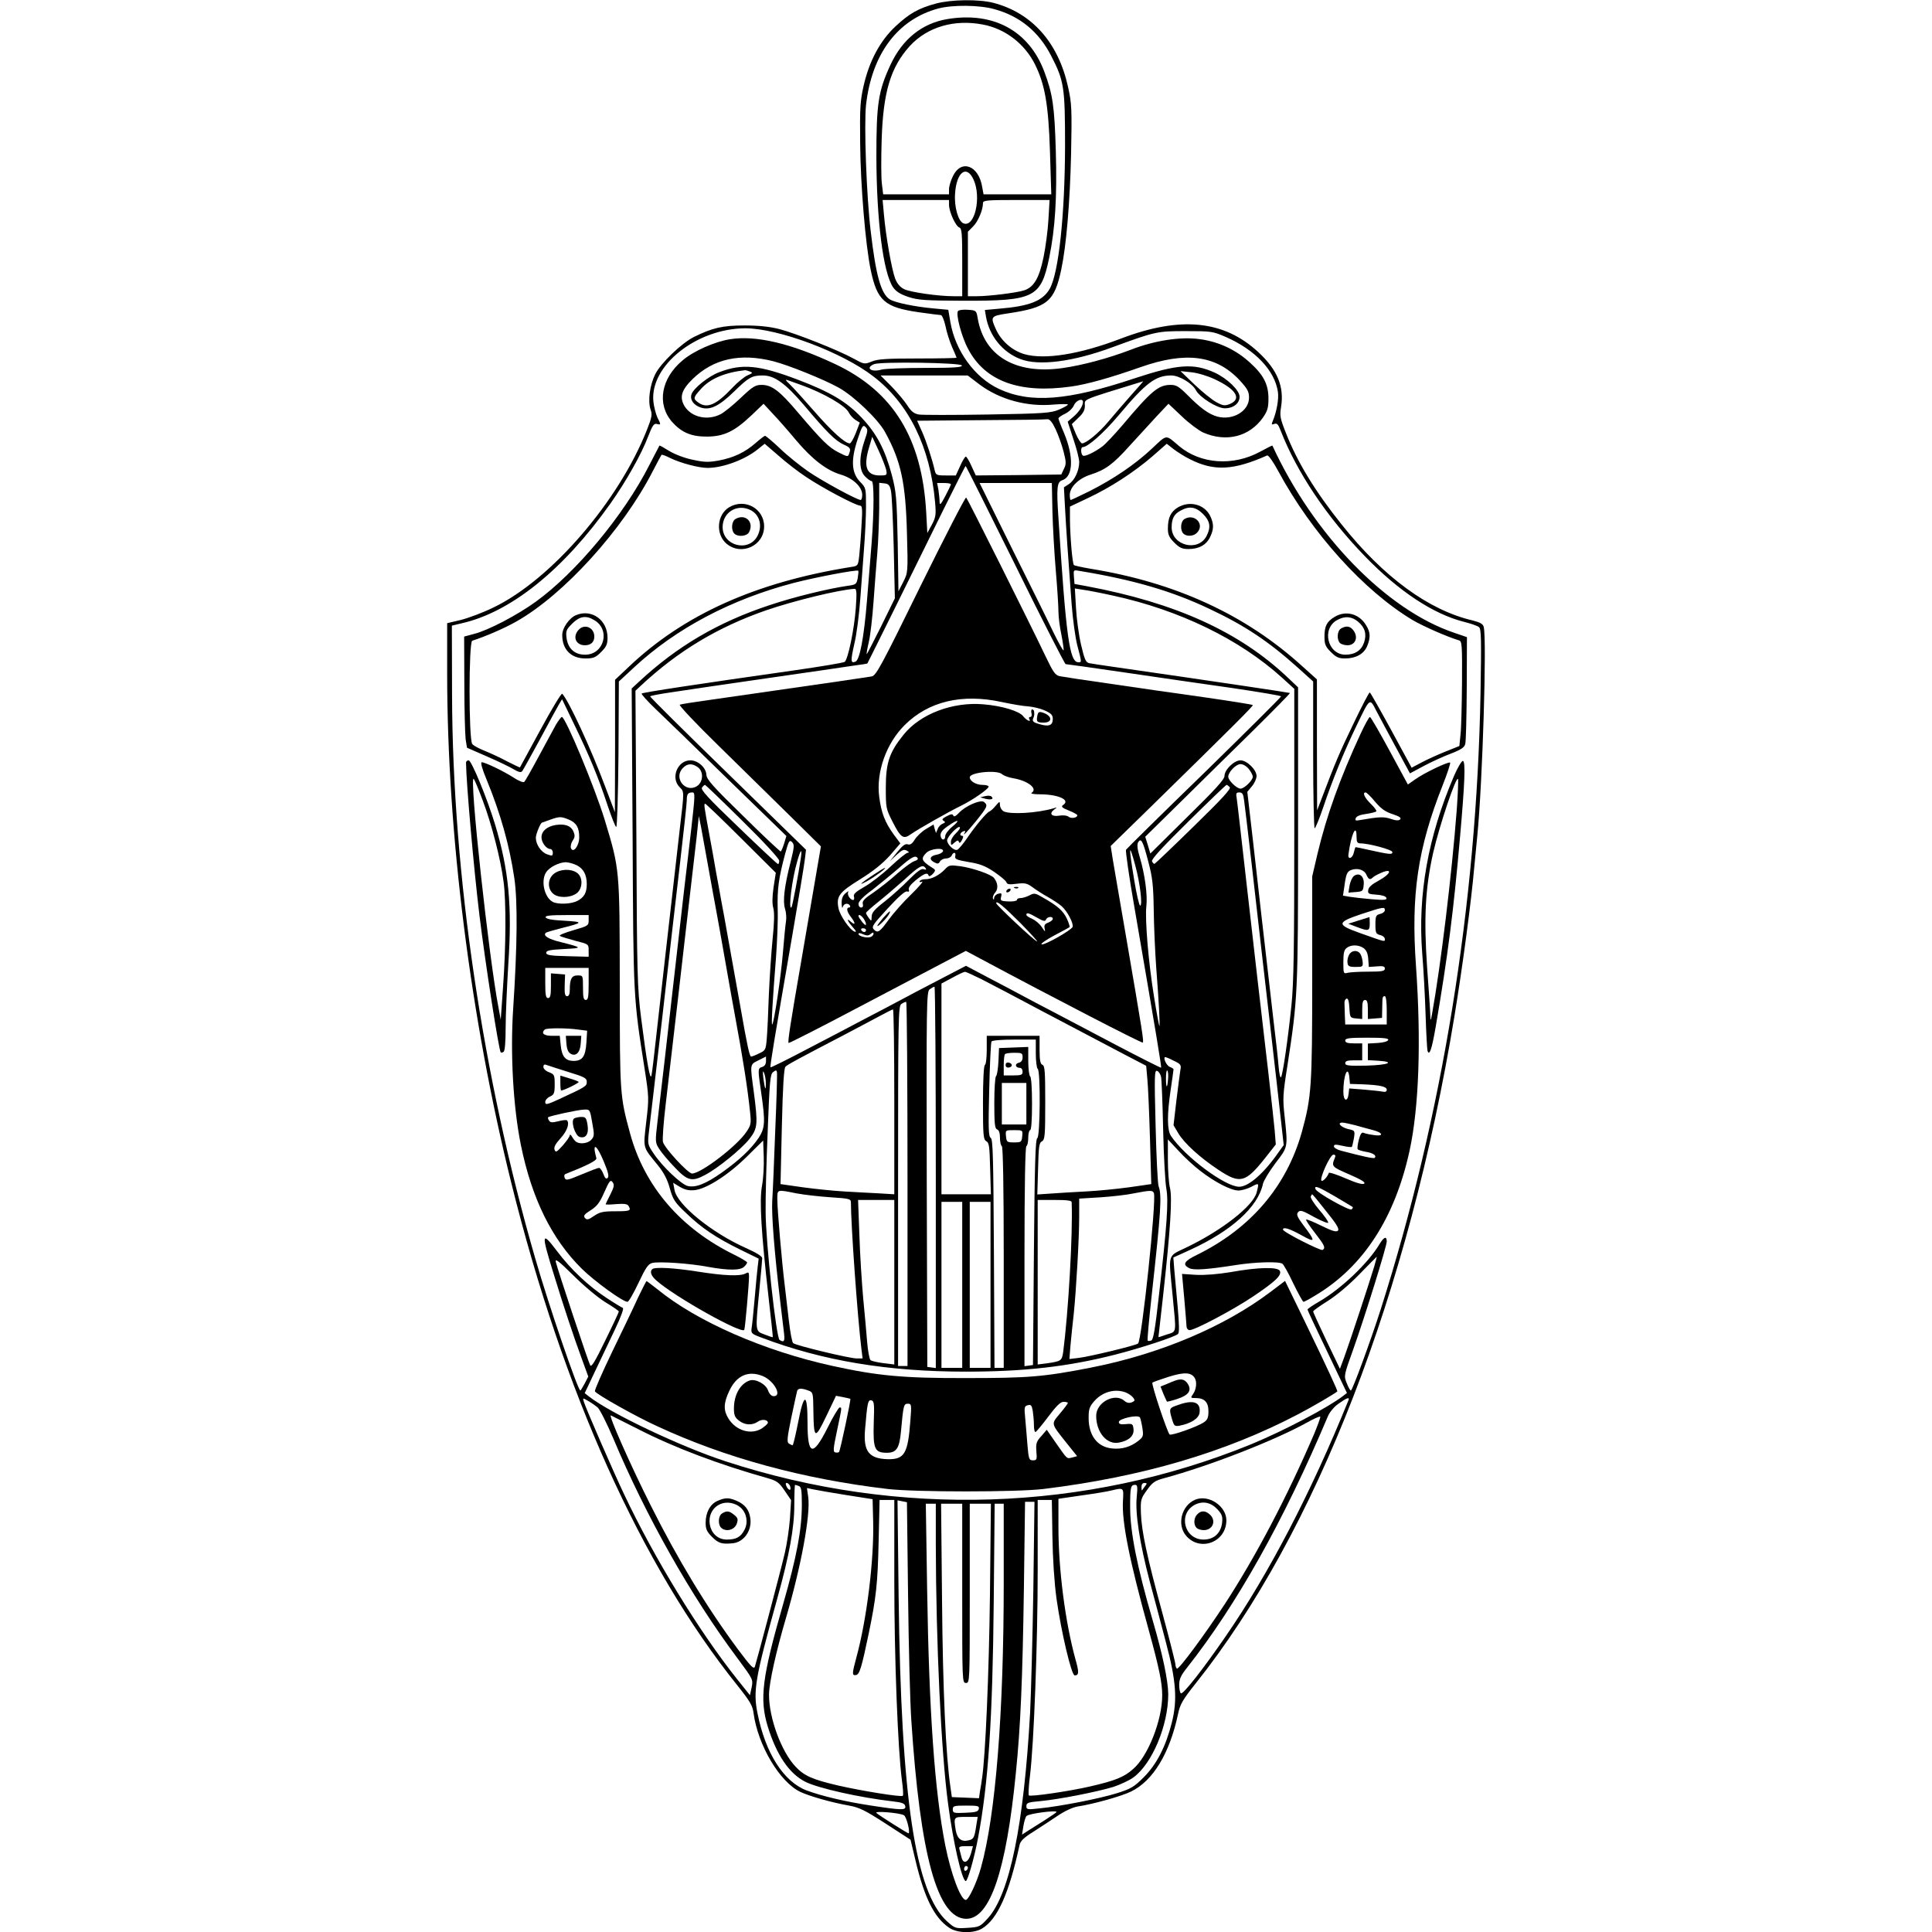 <?xml version="1.0" standalone="no"?>
<!DOCTYPE svg PUBLIC "-//W3C//DTD SVG 20010904//EN"
 "http://www.w3.org/TR/2001/REC-SVG-20010904/DTD/svg10.dtd">
<svg version="1.0" xmlns="http://www.w3.org/2000/svg"
 width="1024pt" height="1024pt" viewBox="0 0 1024 1024"
 preserveAspectRatio="xMidYMid meet">
<g transform="translate(0,1024) scale(0.1,-0.1)"
fill="#000000" stroke="none">
<path d="M4960 10221 c-92 -25 -140 -52 -214 -121 -81 -76 -138 -182 -168
-312 -19 -82 -21 -120 -19 -308 2 -222 28 -537 56 -671 34 -163 74 -198 255
-224 58 -8 110 -15 117 -15 6 0 17 -26 24 -57 6 -32 22 -82 35 -112 13 -29 24
-55 24 -57 0 -2 -92 -4 -205 -4 -164 0 -213 -3 -244 -16 -40 -16 -41 -15 -98
16 -82 45 -305 133 -393 156 -52 13 -109 19 -185 19 -116 0 -170 -13 -267 -61
-66 -33 -175 -138 -205 -197 -29 -58 -40 -142 -25 -187 10 -27 7 -42 -19 -108
-150 -380 -508 -795 -814 -942 -55 -27 -133 -56 -173 -66 l-72 -17 0 -266 c0
-847 124 -1830 340 -2701 274 -1105 690 -2030 1199 -2664 66 -83 80 -106 85
-146 23 -171 139 -366 249 -418 50 -23 166 -56 257 -72 55 -10 85 -25 195 -96
l131 -85 27 -113 c47 -196 99 -300 177 -353 43 -30 131 -32 176 -4 82 50 143
188 198 443 5 21 24 39 74 70 37 24 94 61 128 84 37 25 78 44 105 49 85 13
235 55 285 80 116 57 204 203 248 411 11 52 24 74 93 161 640 803 1130 2068
1372 3538 43 262 89 606 105 790 3 33 10 107 16 165 28 285 51 1042 34 1107
-4 16 -19 24 -57 34 -234 54 -474 230 -696 509 -141 176 -235 331 -295 484
-31 78 -34 93 -26 139 17 107 -19 196 -119 289 -183 171 -414 194 -731 73
-217 -83 -403 -113 -511 -82 -64 19 -122 69 -150 131 -31 68 -29 71 64 85 208
31 246 62 282 233 27 128 46 354 52 613 5 239 3 268 -16 354 -52 236 -192 393
-396 446 -79 20 -223 18 -305 -4z m312 -30 c134 -37 234 -119 300 -248 68
-132 73 -165 73 -478 -1 -367 -34 -675 -82 -757 -37 -63 -107 -91 -266 -104
l-77 -7 6 -36 c18 -102 88 -188 182 -224 97 -38 280 -15 492 64 224 82 233 84
385 84 135 0 143 -1 212 -31 155 -68 259 -177 276 -290 6 -37 -6 -106 -28
-158 -7 -16 -5 -18 9 -13 14 6 21 -2 34 -36 86 -220 244 -457 447 -666 179
-185 362 -306 525 -347 36 -9 71 -21 79 -28 12 -9 13 -66 8 -356 -21 -1117
-202 -2234 -529 -3260 -52 -163 -150 -430 -158 -430 -4 0 -14 18 -22 39 -16
39 -15 41 34 178 62 174 178 547 178 573 0 30 -15 24 -37 -12 -60 -102 -202
-237 -320 -306 -35 -20 -63 -39 -63 -43 0 -3 47 -104 105 -224 l104 -218 -22
-17 c-81 -62 -316 -185 -486 -255 -877 -358 -1866 -391 -2786 -90 -236 77
-607 253 -723 343 l-23 18 54 114 c30 63 78 164 107 225 31 65 48 111 41 113
-6 2 -46 26 -88 54 -94 62 -187 149 -260 246 -84 111 -86 97 -16 -128 48 -157
104 -326 146 -440 l35 -96 -19 -37 c-11 -20 -21 -37 -23 -37 -13 0 -168 453
-239 700 -279 962 -438 2036 -441 2985 l-1 369 50 12 c261 58 541 283 791 636
82 116 164 261 199 354 23 59 31 71 46 67 23 -6 23 -4 3 35 -8 18 -18 56 -21
84 -19 190 229 387 487 388 175 0 514 -127 679 -255 188 -144 301 -374 327
-666 6 -67 4 -80 -17 -120 l-24 -44 -6 110 c-22 393 -175 641 -484 786 -232
109 -418 153 -556 131 -81 -13 -192 -62 -250 -111 -116 -96 -139 -233 -57
-327 50 -56 101 -78 183 -78 90 0 146 26 236 111 l66 63 49 -53 c27 -28 83
-92 123 -140 86 -102 163 -161 239 -183 63 -19 111 -64 112 -106 0 -16 -4 -28
-8 -28 -20 0 -205 101 -278 151 -43 30 -111 84 -150 122 -39 37 -75 67 -79 67
-4 0 -26 -17 -50 -38 -57 -50 -117 -78 -196 -93 -56 -10 -77 -9 -141 5 -43 9
-96 30 -123 47 -26 16 -48 29 -50 27 -1 -2 -25 -48 -54 -104 -134 -264 -387
-568 -601 -723 -98 -71 -252 -152 -328 -171 l-52 -14 1 -250 c0 -138 4 -271 7
-295 l7 -44 105 -46 c58 -25 122 -56 142 -68 27 -16 39 -19 46 -10 5 7 47 82
93 167 45 85 91 168 100 184 l18 30 65 -135 c79 -163 127 -278 176 -427 21
-62 41 -114 46 -115 5 -1 10 169 12 385 l2 386 82 76 c221 205 513 360 847
447 117 30 332 71 340 64 2 -2 0 -20 -3 -39 -6 -33 -10 -35 -54 -41 -103 -15
-284 -59 -412 -102 -273 -90 -491 -218 -693 -406 l-39 -36 5 -793 c4 -852 4
-844 63 -1220 24 -154 24 -160 9 -285 -16 -143 -20 -129 61 -228 33 -41 51
-76 64 -123 17 -60 25 -74 87 -132 83 -80 158 -130 286 -193 l98 -48 -5 -42
c-3 -23 -10 -98 -16 -167 -6 -69 -13 -139 -16 -157 -4 -30 -3 -32 53 -53 325
-123 669 -180 1083 -180 307 0 539 26 790 90 133 34 318 94 334 110 7 7 6 51
-2 142 -7 73 -15 162 -18 198 l-5 65 88 40 c221 101 361 228 387 351 4 17 34
66 66 109 67 87 66 82 49 245 -11 97 -10 118 15 275 54 351 56 381 56 1221 l0
781 -57 54 c-255 241 -593 394 -1063 482 l-65 12 -3 37 c-3 38 -3 38 30 32
285 -47 488 -106 688 -201 187 -88 312 -171 468 -311 l82 -74 0 -389 c0 -214
4 -389 8 -389 4 0 25 51 46 113 47 140 110 295 175 429 73 152 70 150 106 80
17 -32 63 -119 104 -194 l74 -137 71 38 c39 21 104 51 144 66 57 22 74 34 78
52 4 14 7 146 8 295 l1 271 -67 23 c-360 121 -746 519 -964 992 -1 2 -30 -13
-65 -32 -143 -78 -316 -66 -430 30 -73 62 -61 64 -145 -15 -89 -83 -202 -160
-331 -225 -51 -25 -95 -46 -98 -46 -3 0 -5 12 -5 28 1 41 47 86 109 106 79 25
120 55 207 152 44 48 108 118 143 156 l64 68 70 -66 c38 -37 90 -75 113 -86
123 -54 246 -23 318 79 24 35 29 52 29 100 0 75 -25 125 -98 191 -73 67 -163
110 -263 124 -103 15 -242 -6 -372 -57 -116 -44 -252 -81 -359 -96 -248 -35
-415 64 -449 264 -7 41 -8 42 -51 45 -24 2 -48 -1 -53 -6 -14 -14 18 -137 54
-203 90 -170 272 -236 543 -198 84 11 214 48 370 103 239 84 399 64 524 -68
43 -47 51 -61 51 -94 0 -71 -86 -122 -168 -100 -44 12 -89 44 -159 115 -44 44
-59 53 -88 53 -65 0 -102 -31 -257 -215 -42 -49 -89 -99 -105 -111 -43 -32
-93 -55 -103 -49 -12 7 -13 45 -2 45 27 0 111 74 191 169 144 172 196 211 279
211 42 0 112 -42 131 -79 20 -37 110 -94 151 -95 45 -1 80 25 80 61 0 34 -65
97 -132 128 -112 51 -197 45 -424 -30 -356 -119 -553 -134 -720 -56 -128 60
-231 202 -257 354 l-11 65 -75 7 c-101 9 -209 31 -236 49 -46 30 -73 128 -100
359 -23 189 -36 567 -25 671 31 271 168 453 383 511 76 20 219 19 299 -4z
m-1172 -1866 c81 -21 267 -96 346 -140 79 -44 208 -167 245 -235 84 -153 109
-266 116 -535 6 -210 5 -211 -20 -260 l-25 -49 -4 259 c-5 238 -8 268 -31 357
-36 135 -80 219 -159 303 -81 86 -166 137 -343 204 -202 76 -290 85 -411 39
-56 -20 -139 -86 -149 -118 -9 -29 11 -57 49 -70 49 -16 97 7 176 84 78 76 95
86 153 86 62 0 120 -42 219 -158 121 -144 166 -188 209 -208 32 -14 38 -21 33
-38 -9 -30 -7 -30 -61 -3 -52 27 -86 61 -213 210 -97 115 -139 147 -193 147
-33 0 -47 -8 -111 -69 -40 -38 -88 -77 -106 -86 -69 -36 -154 -17 -191 41 -29
48 -18 86 42 145 111 108 252 139 429 94z m998 -22 c3 -10 -40 -13 -195 -13
-109 0 -213 -4 -231 -9 -54 -16 -88 9 -39 29 35 14 459 8 465 -7z m-1124 -32
c17 -6 16 -9 -11 -20 -17 -7 -54 -37 -82 -67 -85 -90 -133 -111 -179 -78 -29
20 -28 27 10 69 49 57 129 91 238 103 3 0 14 -3 24 -7z m2464 -41 c114 -53
145 -104 81 -131 -28 -11 -36 -10 -73 10 -22 12 -74 54 -115 93 l-74 71 57 -6
c32 -3 86 -19 124 -37z m-1246 -28 c107 -80 253 -120 396 -106 39 3 72 3 72 0
0 -4 -21 -16 -47 -27 -43 -18 -76 -21 -378 -26 -182 -3 -346 -3 -365 0 -27 5
-41 17 -62 50 -15 23 -53 68 -84 100 l-57 57 231 0 231 0 63 -48z m-947 -2
c120 -43 238 -111 254 -147 6 -12 21 -29 34 -38 l24 -15 -21 -55 c-12 -30 -26
-55 -32 -55 -25 0 -95 63 -189 171 -55 63 -113 127 -130 143 -22 21 -25 26
-10 21 11 -4 43 -15 70 -25z m1748 -57 c-38 -43 -91 -105 -118 -137 -50 -60
-118 -116 -140 -116 -6 0 -21 23 -33 51 l-21 51 34 33 c26 24 35 41 35 64 0
38 -28 26 309 130 2 1 -28 -34 -66 -76z m-253 -34 c0 -20 -22 -54 -52 -79
l-29 -25 30 -92 c17 -50 31 -105 31 -122 0 -45 -24 -97 -55 -117 l-26 -17 6
-111 c6 -112 16 -256 35 -510 6 -77 19 -175 30 -217 24 -92 24 -89 5 -89 -46
0 -65 135 -105 764 -11 163 -8 192 21 201 57 19 61 124 9 249 -17 39 -30 74
-30 78 0 5 16 16 35 25 19 9 41 29 47 45 12 27 48 40 48 17z m-145 -144 c14
-30 33 -83 42 -118 14 -55 15 -66 2 -92 l-14 -30 -227 -3 -226 -2 -23 50 c-12
27 -26 50 -30 50 -4 0 -18 -22 -30 -50 l-23 -50 -53 0 c-49 0 -53 2 -59 28
-14 60 -43 150 -67 204 l-26 58 337 3 c185 1 345 3 354 5 11 1 25 -15 43 -53z
m-1014 -64 c-29 -86 -28 -155 4 -186 13 -14 29 -25 35 -25 13 0 13 -155 0
-325 -6 -71 -17 -211 -25 -310 -16 -194 -38 -313 -61 -322 -26 -10 -26 4 -6
94 12 48 26 158 32 243 6 85 15 207 20 270 5 63 10 160 10 215 0 98 0 99 -32
132 -45 47 -49 114 -13 223 24 73 29 80 42 67 14 -13 13 -22 -6 -76z m116
-151 c5 -29 5 -30 -35 -30 -70 0 -87 47 -55 151 l16 54 34 -73 c18 -39 36 -86
40 -102z m-423 -39 c83 -56 262 -151 285 -151 11 0 13 -19 7 -107 -3 -60 -9
-132 -12 -160 -6 -51 -7 -53 -43 -58 -505 -81 -886 -252 -1178 -529 l-73 -69
0 -351 -1 -351 -53 140 c-75 200 -192 452 -226 488 -4 5 -56 -81 -115 -190
-59 -109 -108 -199 -109 -200 -1 -2 -31 13 -67 31 -35 19 -89 44 -119 56 -30
12 -61 28 -67 37 -19 24 -19 542 0 547 68 22 167 64 234 102 251 142 562 484
722 795 24 46 45 86 47 88 3 3 23 -5 47 -17 53 -26 150 -52 197 -52 82 0 200
44 268 100 l35 28 72 -62 c39 -35 106 -87 149 -115z m2033 95 c128 -65 231
-59 409 20 7 3 32 -33 59 -83 178 -329 453 -634 713 -790 57 -33 181 -88 245
-107 16 -5 17 -24 16 -223 -1 -120 -4 -245 -8 -277 l-6 -60 -75 -30 c-42 -17
-99 -43 -127 -58 l-51 -27 -108 199 c-60 110 -111 200 -114 200 -4 0 -43 -75
-87 -167 -75 -155 -98 -211 -167 -393 l-25 -65 -1 347 0 347 -80 72 c-299 271
-668 441 -1117 514 -47 8 -88 17 -91 20 -8 8 -20 148 -21 240 l0 70 95 45
c118 55 246 138 344 223 l74 65 37 -29 c20 -15 59 -40 86 -53z m-926 -561
c142 -289 263 -525 267 -525 5 0 148 -20 318 -45 170 -25 425 -62 567 -82 141
-21 257 -40 257 -44 0 -4 -183 -186 -407 -405 -225 -218 -411 -402 -415 -408
-3 -6 16 -141 44 -301 119 -692 145 -850 142 -854 -1 -2 -108 52 -236 119
-128 68 -280 147 -338 178 -58 30 -132 69 -165 87 -33 18 -113 60 -178 94
l-117 62 -148 -77 c-81 -42 -174 -91 -207 -109 -33 -18 -112 -59 -175 -92 -63
-34 -202 -106 -309 -162 -106 -56 -195 -100 -197 -98 -4 4 17 130 116 703 33
192 63 372 66 400 l6 50 -413 403 c-228 222 -414 406 -413 410 0 3 52 13 115
22 63 10 290 43 504 74 215 31 422 61 460 67 39 5 71 10 72 11 3 4 293 590
403 815 63 127 116 232 118 232 2 0 120 -236 263 -525z m-659 395 c5 -19 11
-156 15 -303 l6 -268 -73 -149 c-41 -82 -75 -148 -76 -147 -2 2 3 31 11 65 8
33 19 130 25 214 6 84 15 200 20 258 5 58 9 165 10 238 l0 133 27 -3 c22 -2
29 -10 35 -38z m318 33 c-1 -5 -14 -33 -30 -63 -24 -45 -29 -50 -30 -30 0 14
-3 42 -6 63 l-7 37 37 0 c20 0 36 -3 36 -7z m538 -141 c2 -81 10 -223 18 -317
8 -93 14 -191 14 -217 0 -27 7 -83 16 -124 8 -42 13 -78 11 -81 -3 -2 -26 39
-52 92 -25 53 -124 253 -220 445 l-173 350 191 0 192 0 3 -148z m-1042 -514
c-8 -112 -41 -272 -59 -286 -7 -5 -127 -25 -267 -45 -513 -73 -804 -117 -809
-123 -3 -3 30 -40 74 -82 44 -42 218 -210 386 -375 l307 -298 -12 -40 c-7 -22
-15 -41 -18 -42 -3 -1 -93 83 -199 188 -161 157 -194 194 -195 219 -2 38 -45
76 -85 76 -68 0 -106 -93 -57 -142 25 -25 25 -19 2 -213 -58 -508 -107 -938
-125 -1100 -11 -104 -23 -201 -26 -215 -7 -32 -25 69 -55 305 -20 157 -22 228
-25 952 l-5 782 29 27 c196 183 407 310 663 399 145 50 386 109 469 114 11 1
13 -17 7 -101z m1364 65 c350 -76 668 -230 893 -433 l67 -61 0 -765 c0 -609
-3 -795 -15 -912 -18 -176 -45 -362 -55 -381 -4 -7 -10 18 -13 55 -3 38 -15
148 -27 244 -19 164 -28 240 -65 565 -8 72 -28 247 -44 389 l-30 259 24 29
c14 16 25 41 25 55 0 33 -51 83 -85 83 -34 0 -85 -50 -85 -83 0 -18 -49 -72
-197 -217 l-196 -194 -13 44 -14 45 188 185 c103 102 276 272 385 379 108 107
196 196 194 198 -3 2 -417 64 -932 138 -60 8 -120 18 -132 20 -18 4 -25 20
-43 97 -12 51 -24 139 -27 196 l-6 103 44 -7 c24 -3 96 -17 159 -31z m-2202
-909 c32 -22 30 -78 -3 -100 -61 -40 -128 43 -75 96 24 24 48 25 78 4z m2921
-10 c12 -15 21 -33 21 -41 0 -19 -45 -63 -65 -63 -20 0 -65 44 -65 63 0 25 41
67 65 67 14 0 32 -11 44 -26z m-2683 -276 c112 -110 194 -199 194 -210 0 -10
-3 -18 -6 -18 -4 0 -98 88 -210 196 -164 157 -202 199 -193 210 6 8 13 14 16
14 2 0 92 -86 199 -192z m2582 180 c8 -8 -37 -58 -190 -207 -110 -108 -204
-197 -208 -199 -4 -2 -10 4 -14 13 -4 11 52 72 192 210 108 107 199 194 203
195 3 0 10 -5 17 -12z m-2854 -220 c-12 -106 -30 -256 -39 -333 -9 -77 -25
-219 -36 -315 -40 -349 -48 -418 -68 -595 -12 -99 -27 -234 -35 -300 -14 -120
-14 -120 9 -156 12 -19 49 -63 82 -97 67 -71 91 -77 161 -39 67 35 192 137
234 190 44 57 46 77 23 252 -20 148 -21 142 25 165 l40 20 0 -24 c0 -16 -7
-27 -20 -31 -24 -7 -24 -10 -5 -140 22 -151 20 -184 -14 -236 -40 -59 -100
-116 -194 -183 -86 -61 -140 -82 -182 -72 -35 9 -134 103 -179 170 -34 50 -34
52 -26 121 5 39 36 309 70 600 33 292 76 663 95 826 19 163 35 310 35 326 0
34 6 43 30 43 15 0 14 -16 -6 -192z m2930 150 c7 -49 65 -549 96 -828 12 -102
30 -261 41 -355 29 -254 48 -418 61 -537 l12 -107 -28 -39 c-76 -110 -158
-182 -208 -182 -74 0 -288 159 -362 270 -20 31 -21 110 -1 245 8 55 15 103 15
107 0 4 -9 9 -19 13 -16 5 -36 43 -27 52 1 2 22 -6 45 -18 40 -19 43 -23 37
-52 -3 -18 -12 -90 -21 -162 l-15 -129 25 -42 c31 -53 117 -131 214 -195 113
-75 142 -68 244 60 l59 75 -6 76 c-6 68 -53 479 -91 800 -8 69 -35 305 -60
525 -25 220 -47 415 -50 433 -5 27 -3 32 14 32 16 0 21 -9 25 -42z m-2666
-201 l184 -183 -12 -77 c-7 -51 -8 -87 -1 -111 6 -25 5 -76 -4 -163 -7 -71
-16 -204 -20 -298 -3 -93 -8 -197 -11 -231 -5 -58 -7 -62 -40 -77 -19 -10 -38
-17 -43 -17 -8 0 -21 59 -56 260 -9 52 -25 140 -35 195 -10 55 -26 143 -35
195 -9 52 -23 129 -31 170 -7 41 -21 116 -30 165 -8 50 -24 135 -34 190 -29
156 -30 165 -22 165 4 -1 90 -83 190 -183z m-174 -152 c15 -82 33 -184 41
-225 8 -41 30 -167 50 -280 20 -113 42 -239 50 -280 45 -243 67 -385 81 -518
6 -56 4 -66 -19 -100 -48 -74 -241 -222 -289 -222 -21 0 -146 135 -154 167 -4
13 3 106 15 206 25 213 46 393 66 567 8 69 24 206 35 305 29 250 46 400 62
535 l12 115 12 -60 c6 -33 23 -127 38 -210z m438 33 c-35 -136 -44 -215 -31
-255 6 -19 8 -49 5 -66 -3 -18 -10 -90 -16 -162 -10 -127 -47 -375 -57 -385
-6 -6 2 130 20 355 6 83 11 197 9 254 -3 109 5 166 39 294 19 70 23 77 37 64
13 -14 12 -25 -6 -99z m1894 -4 c22 -83 27 -123 29 -254 1 -85 7 -222 13 -305
15 -193 21 -317 17 -313 -2 2 -15 71 -28 153 -30 183 -49 412 -41 482 7 59 -8
169 -35 260 -13 42 -15 66 -9 78 16 27 26 7 54 -101z m-1842 14 c-11 -76 -44
-252 -49 -257 -18 -17 3 150 30 242 19 68 28 74 19 15z m1774 -38 c24 -88 39
-210 25 -210 -5 0 -19 60 -31 133 -31 187 -29 207 6 77z m-814 -601 c76 -39
154 -80 321 -169 70 -37 220 -116 435 -229 l115 -60 6 -68 c4 -37 10 -179 14
-314 l7 -245 -118 -17 c-66 -9 -168 -19 -229 -22 -60 -3 -143 -8 -183 -11
l-74 -5 4 136 c3 117 5 138 21 146 15 9 17 30 17 205 0 164 -2 196 -15 200
-11 5 -15 24 -15 80 l0 74 -140 0 -140 0 0 -74 c0 -41 -4 -78 -10 -81 -6 -4
-10 -82 -10 -200 0 -174 2 -195 18 -204 15 -8 17 -29 20 -145 l4 -136 -131 0
-131 0 0 558 0 559 58 31 c31 17 61 31 66 31 5 1 45 -18 90 -40z m-244 -1050
l0 -1010 -22 3 -23 3 -3 994 c-2 937 -1 994 15 1007 10 7 21 14 26 14 4 0 7
-455 7 -1011z m-150 -34 l0 -965 -25 0 -25 0 0 955 c0 898 1 955 18 964 9 6
20 11 25 11 4 0 7 -434 7 -965z m-70 435 l0 -490 -82 5 c-46 2 -128 7 -183 10
-55 3 -153 13 -219 22 l-119 17 7 305 c5 213 11 309 19 317 12 12 60 38 302
164 77 41 167 88 200 106 33 18 63 33 68 34 4 0 7 -221 7 -490z m750 256 c0
-41 5 -78 10 -81 16 -10 13 -362 -2 -367 -10 -4 -14 -137 -18 -604 l-5 -599
-22 -3 -23 -3 0 580 c0 376 4 582 10 586 6 3 10 24 10 46 0 21 5 39 10 39 6 0
10 53 10 139 0 83 -4 142 -10 146 -5 3 -10 40 -10 81 l0 75 -77 -3 -78 -3 -3
-70 c-2 -38 -7 -74 -13 -79 -5 -6 -9 -70 -9 -143 0 -110 3 -135 15 -139 10 -4
15 -20 15 -44 0 -22 5 -42 10 -45 6 -4 10 -212 10 -591 l0 -584 -25 0 -24 0
-3 605 c-3 508 -5 607 -17 614 -12 8 -13 50 -8 255 3 135 9 251 12 256 4 6 56
10 121 10 l114 0 0 -74z m-70 -20 c0 -16 -7 -26 -21 -29 -23 -6 -17 -27 7 -27
8 0 14 -9 14 -20 0 -17 -7 -20 -50 -20 l-50 0 0 53 c0 30 3 57 7 60 3 4 26 7
50 7 39 0 43 -2 43 -24z m-1361 -135 c1 -48 -5 -36 -13 24 -4 34 -3 43 3 30 5
-11 10 -35 10 -54z m50 -252 c-6 -162 -13 -330 -16 -374 -4 -76 11 -267 42
-530 8 -66 17 -141 20 -167 6 -48 1 -55 -23 -40 -18 12 -73 515 -74 677 -1 72
4 265 11 430 10 265 13 302 29 313 14 11 18 11 20 -1 2 -7 -2 -146 -9 -308z
m2045 283 c3 -15 8 -142 11 -282 3 -140 11 -280 17 -311 12 -66 3 -197 -39
-561 -20 -181 -30 -239 -41 -243 -8 -3 -17 -3 -19 -1 -3 3 7 110 21 238 49
444 55 533 37 580 -5 13 -12 157 -16 321 -7 267 -6 297 8 291 9 -3 18 -18 21
-32z m37 -10 c-4 -54 -11 -53 -11 3 0 27 3 45 7 41 4 -4 6 -24 4 -44z m-751
-132 l0 -110 -65 0 -65 0 0 110 0 110 65 0 65 0 0 -110z m-22 -172 c-3 -31 -5
-33 -43 -33 -38 0 -40 2 -43 33 -3 32 -3 32 43 32 46 0 46 0 43 -32z m-1379
-262 c-15 -80 -4 -252 35 -596 13 -113 23 -206 22 -207 -1 -2 -21 5 -44 14
-50 19 -49 13 -27 238 8 83 15 157 15 166 0 10 -30 29 -86 54 -182 81 -365
230 -379 308 l-7 38 36 -22 c28 -16 48 -20 79 -17 64 8 178 81 276 178 l86 85
3 -85 c2 -47 -2 -116 -9 -154z m2323 78 c77 -60 163 -104 202 -104 17 0 48 9
69 20 41 22 41 21 27 -32 -20 -71 -182 -198 -368 -288 -107 -52 -99 -26 -77
-255 20 -207 23 -191 -30 -208 -25 -9 -45 -15 -45 -14 0 1 11 101 25 222 39
354 49 517 36 569 -6 25 -11 93 -11 151 l0 106 57 -61 c31 -34 83 -82 115
-106z m-2141 -119 c42 -8 124 -17 183 -21 96 -6 106 -9 106 -26 0 -121 35
-610 56 -780 l6 -48 -32 0 c-37 0 -320 68 -336 81 -6 5 -16 59 -23 121 -7 62
-17 147 -22 188 -14 111 -39 398 -39 453 0 54 -4 53 101 32z m1895 1 c14 -37
-64 -779 -84 -797 -11 -10 -255 -69 -313 -76 l-51 -6 6 74 c4 41 11 115 17
164 13 126 29 402 29 516 l0 96 113 7 c61 4 141 13 177 21 88 17 100 17 106 1z
m-1376 -472 l0 -436 -57 7 c-32 4 -63 11 -69 16 -6 5 -14 49 -18 97 -4 48 -13
152 -21 232 -7 80 -17 229 -20 333 l-7 187 96 0 96 0 0 -436z m940 424 c7
-169 -18 -589 -45 -795 -7 -45 -10 -48 -87 -59 l-48 -6 0 436 0 436 90 0 c65
0 90 -3 90 -12z m-580 -438 l0 -440 -55 0 -55 0 0 440 0 440 55 0 55 0 0 -440z
m150 0 l0 -440 -55 0 -55 0 0 440 0 440 55 0 55 0 0 -440z m-2043 -91 c40 -24
73 -47 73 -50 0 -4 -32 -73 -72 -154 -55 -113 -73 -143 -80 -131 -10 18 -172
505 -182 547 -5 21 15 6 92 -70 55 -55 129 -117 169 -142z m4077 189 c-23 -77
-130 -402 -158 -478 l-24 -65 -71 148 c-39 82 -71 152 -71 156 0 4 35 29 78
56 46 29 114 86 167 141 50 51 91 93 92 93 1 1 -5 -23 -13 -51z m-4117 -747
c11 -9 49 -83 84 -166 173 -412 413 -837 657 -1163 84 -113 84 -114 76 -155
l-9 -42 -68 85 c-203 255 -440 643 -599 980 -55 115 -201 451 -213 489 -7 23
-7 23 22 6 16 -9 39 -25 50 -34z m3980 37 c-196 -485 -423 -921 -650 -1250
-119 -173 -226 -310 -238 -303 -5 4 -9 24 -9 45 0 30 9 50 40 89 263 333 514
780 748 1334 9 22 33 51 56 67 45 32 61 37 53 18z m-3762 -154 c192 -98 426
-186 685 -259 48 -14 59 -22 89 -66 l34 -50 -6 -97 c-4 -53 -16 -135 -27 -182
-24 -103 -150 -577 -159 -604 -6 -15 -22 2 -88 90 -165 222 -321 479 -465 767
-107 213 -226 482 -210 475 4 -2 70 -35 147 -74z m3582 -20 c-144 -336 -310
-652 -474 -904 -109 -166 -245 -350 -255 -344 -4 3 -8 13 -8 22 0 9 -31 132
-69 272 -82 300 -111 435 -114 533 -2 68 0 75 32 119 29 41 42 50 90 63 244
66 588 201 756 294 39 22 71 36 73 32 1 -4 -13 -43 -31 -87z m-2780 -279 c9
-25 -4 -29 -17 -6 -7 15 -7 21 0 21 6 0 13 -7 17 -15z m1882 -2 c-7 -10 -15
-20 -16 -22 -2 -2 -3 5 -3 17 0 14 6 22 16 22 14 0 15 -3 3 -17z m-1835 1 c13
-5 16 -23 16 -98 0 -133 -27 -276 -100 -531 -111 -386 -125 -499 -81 -645 47
-152 114 -251 200 -294 67 -34 290 -84 466 -104 45 -5 61 -11 63 -25 5 -22
-18 -22 -180 3 -139 21 -260 50 -342 80 -122 46 -219 197 -261 409 -24 119
-13 185 104 606 65 234 91 376 91 499 0 58 2 106 4 106 2 0 11 -3 20 -6z
m1791 -57 c-9 -86 15 -245 70 -453 25 -93 64 -239 86 -324 53 -200 60 -301 30
-420 -32 -127 -80 -221 -149 -290 -51 -51 -68 -61 -141 -84 -88 -28 -301 -70
-413 -81 -63 -7 -68 -6 -68 12 0 18 9 21 77 27 95 9 295 48 384 75 36 12 84
34 106 50 100 73 185 276 185 442 -1 73 -30 211 -82 389 -83 284 -120 470
-120 602 0 107 3 118 27 118 12 0 13 -12 8 -63z m-1540 9 l140 -22 3 -119 c5
-203 -34 -519 -89 -720 -23 -85 -24 -97 -2 -93 19 3 30 41 67 218 40 193 48
266 53 493 l5 217 39 0 39 0 0 -427 c0 -419 19 -896 40 -1056 6 -44 9 -82 5
-85 -8 -8 -219 26 -345 55 -132 31 -177 50 -223 99 -76 80 -142 260 -141 384
1 63 38 229 90 405 80 273 130 543 118 639 l-7 49 34 -7 c19 -4 97 -18 174
-30z m1467 -29 c-7 -111 32 -309 138 -692 53 -193 70 -274 70 -340 0 -132 -75
-323 -154 -391 -48 -43 -96 -62 -226 -92 -111 -26 -319 -56 -327 -48 -3 3 -1
50 6 103 21 169 41 703 41 1091 l0 372 38 0 37 0 3 -193 c2 -120 10 -245 22
-332 25 -176 79 -405 96 -405 23 0 24 16 4 86 -54 197 -90 474 -90 699 l0 151
123 18 c67 9 138 21 157 26 67 16 66 16 62 -53z m-1139 -505 c3 -274 11 -569
17 -657 47 -721 139 -1055 292 -1055 125 0 211 253 262 770 25 244 36 500 43
988 l6 452 25 0 25 0 -6 -463 c-4 -254 -12 -548 -17 -652 -33 -594 -108 -964
-224 -1092 -41 -45 -45 -47 -108 -51 -64 -4 -66 -3 -108 34 -169 153 -244 653
-257 1715 l-6 517 25 -5 25 -5 6 -496z m147 271 c1 -517 28 -1097 65 -1373 27
-206 74 -410 94 -410 10 0 45 123 65 229 54 287 77 625 83 1249 l5 522 24 0
24 0 0 -421 c0 -690 -43 -1232 -121 -1509 -21 -76 -65 -170 -80 -170 -27 0
-78 135 -109 290 -56 284 -86 708 -96 1358 l-7 452 27 0 26 0 0 -217z m140
-258 c0 -468 0 -475 20 -475 20 0 20 7 20 475 l0 475 56 0 56 0 -5 -482 c-5
-416 -24 -857 -42 -974 -3 -19 -7 -50 -11 -69 l-5 -36 -72 3 -72 3 -7 50 c-25
166 -41 521 -45 993 l-5 512 56 0 56 0 0 -475z m88 -1142 c-3 -15 -16 -19 -71
-21 -62 -3 -67 -1 -67 18 0 18 6 20 71 20 62 0 70 -2 67 -17z m-397 -34 c13
-7 34 -87 25 -96 -2 -3 -157 95 -171 108 -12 12 122 1 146 -12z m809 17 c0 -2
-28 -21 -62 -43 -35 -22 -76 -48 -92 -58 l-29 -19 7 44 c4 25 11 49 17 55 13
13 159 32 159 21z m-425 -68 c-10 -68 -14 -76 -41 -82 -37 -10 -60 8 -68 51
-12 74 -12 73 55 73 l61 0 -7 -42z m-29 -153 c-14 -48 -41 -58 -50 -18 -4 15
-9 35 -11 43 -4 12 4 15 34 15 l38 0 -11 -40z m-16 -74 c0 -6 -4 -13 -10 -16
-5 -3 -10 1 -10 9 0 9 5 16 10 16 6 0 10 -4 10 -9z"/>
<path d="M5022 10139 c-134 -22 -239 -106 -302 -242 -65 -140 -75 -206 -75
-487 1 -339 36 -614 88 -692 17 -24 38 -37 82 -52 52 -17 90 -19 290 -20 377
-1 412 16 456 228 32 155 42 323 35 566 -7 237 -16 301 -62 423 -82 215 -270
316 -512 276z m187 -29 c118 -22 221 -101 276 -210 53 -106 72 -213 80 -462
l7 -228 -180 0 -179 0 -7 38 c-18 115 -111 150 -155 59 -12 -24 -21 -55 -21
-70 l0 -27 -174 0 -175 0 -7 57 c-4 32 -4 136 -1 233 8 254 48 384 149 496 93
101 235 143 387 114z m-49 -822 c43 -94 6 -255 -53 -232 -28 10 -50 87 -45
157 7 115 61 156 98 75z m-130 -135 c1 -37 35 -112 55 -119 13 -5 15 -33 15
-185 l0 -179 -47 0 c-79 0 -226 21 -260 37 -21 10 -37 28 -48 55 -18 46 -50
225 -60 341 l-7 77 176 0 176 0 0 -27z m527 -75 c-3 -57 -15 -147 -26 -201
-23 -111 -51 -159 -103 -176 -41 -13 -186 -31 -250 -31 l-48 0 0 171 0 171 28
28 c26 26 52 87 52 124 0 14 20 16 177 16 l176 0 -6 -102z"/>
<path d="M2946 6398 c-13 -24 -54 -99 -91 -168 -37 -69 -71 -129 -76 -134 -4
-5 -29 4 -56 22 -54 35 -152 82 -170 82 -7 0 2 -35 26 -92 74 -180 121 -347
147 -522 18 -121 16 -359 -6 -691 -16 -240 0 -523 41 -725 58 -283 163 -497
323 -655 67 -66 217 -175 242 -175 6 0 32 45 58 100 38 81 52 101 73 106 35 9
200 -2 298 -21 106 -19 169 -19 189 1 9 8 16 19 16 23 0 3 -30 22 -67 40 -284
139 -476 361 -553 642 -54 199 -55 205 -55 794 -1 614 0 605 -80 870 -53 173
-208 545 -227 545 -4 0 -18 -19 -32 -42z m69 -502 c40 -17 55 -42 55 -94 0
-45 -32 -87 -44 -57 -3 9 1 27 9 39 13 19 13 28 4 50 -14 30 -45 41 -96 33
-45 -8 -73 -33 -73 -65 0 -28 26 -62 47 -62 7 0 13 -9 13 -19 0 -18 -3 -19
-30 -9 -32 11 -60 52 -60 88 0 18 25 80 33 80 1 0 20 7 42 15 51 18 58 18 100
1z m40 -241 c37 -18 55 -51 55 -101 0 -46 -14 -70 -50 -89 -33 -17 -102 -20
-131 -5 -45 25 -64 115 -33 159 19 26 67 50 102 51 13 0 39 -7 57 -15z m65
-294 c0 -27 -4 -29 -80 -51 -45 -13 -77 -26 -73 -30 4 -4 41 -15 81 -26 71
-18 72 -18 72 -51 l0 -34 -112 3 c-93 2 -113 6 -113 18 0 12 19 16 95 20 100
5 99 7 -19 37 -66 16 -94 34 -78 49 3 3 41 14 84 25 116 29 117 33 14 39 -63
3 -96 9 -99 18 -3 9 24 12 112 12 l116 0 0 -29z m0 -336 c0 -69 -3 -85 -15
-85 -12 0 -15 14 -15 65 0 65 0 65 -29 65 -31 0 -41 -18 -41 -77 0 -22 -5 -33
-14 -33 -12 0 -14 13 -13 58 l2 57 -37 3 -38 3 0 -65 c0 -52 -3 -66 -15 -66
-12 0 -15 16 -15 80 l0 80 115 0 115 0 0 -85z m-55 -242 l47 -6 -4 -64 c-5
-73 -21 -96 -68 -96 -43 0 -62 23 -68 82 l-5 51 -43 0 c-42 0 -57 14 -37 33 8
9 116 9 178 0z m-55 -224 c88 -27 100 -33 100 -53 0 -23 -4 -26 -147 -92 -65
-30 -73 -31 -73 -15 0 10 11 23 25 29 22 10 25 18 25 65 0 49 -2 53 -30 64
-17 6 -30 19 -30 28 0 11 5 15 15 11 9 -3 60 -20 115 -37z m129 -270 c12 -64
11 -72 -5 -90 -17 -19 -59 -25 -80 -11 -6 4 -16 16 -22 27 -6 11 -12 14 -12 8
0 -7 -17 -31 -37 -54 -32 -36 -38 -39 -44 -22 -4 13 5 30 32 60 35 38 49 79
34 95 -3 3 -24 1 -46 -5 -32 -8 -43 -7 -49 4 -5 7 -7 15 -5 17 7 7 159 40 191
41 31 1 31 0 43 -70z m61 -205 c23 -55 29 -79 21 -87 -8 -8 -15 -2 -23 21 -7
18 -17 32 -23 32 -6 0 -48 -16 -93 -35 -74 -31 -83 -33 -89 -18 -4 9 -2 18 3
20 114 45 168 72 165 84 -24 87 0 77 39 -17z m35 -175 c-14 -27 -25 -50 -25
-52 0 -2 25 -2 56 1 41 3 59 1 65 -9 16 -26 9 -29 -69 -29 -66 0 -83 -4 -114
-25 -30 -21 -38 -22 -48 -10 -9 11 -3 19 30 40 34 21 49 41 73 96 27 61 33 68
44 53 10 -14 8 -25 -12 -65z"/>
<path d="M2936 5609 c-33 -26 -36 -77 -5 -105 26 -24 87 -24 122 -1 36 23 39
88 5 111 -32 23 -90 20 -122 -5z"/>
<path d="M3002 4709 c2 -27 9 -46 21 -53 28 -18 52 4 55 53 l3 41 -41 0 -41 0
3 -41z"/>
<path d="M2970 4500 c0 -22 2 -40 4 -40 14 0 98 41 93 46 -3 3 -26 12 -51 19
l-46 14 0 -39z"/>
<path d="M3043 4312 c-19 -12 4 -90 29 -98 33 -10 50 16 42 64 -6 37 -10 42
-33 42 -14 0 -31 -4 -38 -8z"/>
<path d="M7211 6350 c-108 -233 -180 -433 -228 -635 l-28 -120 0 -540 c0 -578
-4 -629 -55 -815 -81 -288 -271 -511 -556 -651 -68 -33 -78 -51 -42 -70 24
-13 94 -8 248 16 101 16 227 20 247 7 6 -4 33 -51 58 -105 26 -53 50 -97 54
-97 4 0 34 16 66 36 251 151 418 408 496 765 50 230 62 579 34 979 -27 378 9
623 141 957 25 63 43 118 40 121 -8 7 -139 -55 -187 -90 l-37 -26 -97 179
c-53 98 -100 179 -104 179 -5 0 -27 -41 -50 -90z m77 -359 c31 -37 55 -54 93
-66 36 -12 48 -20 40 -28 -7 -7 -22 -7 -50 3 -37 12 -61 11 -159 -6 -27 -5
-31 -4 -26 10 4 10 24 18 55 22 27 4 51 10 54 14 2 4 -11 22 -30 40 -33 32
-45 60 -27 60 5 0 28 -22 50 -49z m-98 -186 c0 -28 4 -35 20 -35 46 0 170 -34
170 -46 0 -15 -14 -13 -128 12 -35 8 -65 14 -67 14 -2 0 -6 -14 -10 -31 -7
-29 -32 -37 -28 -8 14 106 43 170 43 94z m52 -201 c12 -26 19 -29 34 -15 5 6
26 17 47 26 60 25 48 -8 -15 -42 -36 -19 -54 -35 -56 -50 -3 -20 2 -22 44 -25
29 -2 49 -8 52 -17 4 -11 -10 -13 -79 -7 -46 4 -99 10 -117 13 l-34 6 7 46 c9
69 15 82 37 90 33 12 69 1 80 -25z m98 -188 c0 -8 -11 -17 -25 -20 -22 -6 -25
-11 -25 -56 0 -45 3 -50 25 -56 14 -3 25 -13 25 -21 0 -16 5 -17 -130 31 -127
45 -126 57 5 101 116 38 125 40 125 21z m-113 -201 c15 -11 23 -28 25 -58 l3
-42 43 3 c33 3 42 0 42 -12 0 -13 -15 -16 -87 -16 -49 0 -98 -3 -110 -6 -22
-6 -23 -4 -23 56 0 48 4 66 18 76 23 18 63 17 89 -1z m123 -330 l0 -75 -110 0
-110 0 -2 45 c-1 25 -2 55 -2 67 -1 12 4 23 11 25 8 3 13 -13 15 -49 3 -52 4
-53 36 -56 l32 -3 0 50 c0 39 4 51 15 51 11 0 15 -12 15 -51 l0 -50 38 3 37 3
1 50 c1 61 1 65 14 65 6 0 10 -32 10 -75z m8 -157 c-3 -8 -26 -14 -56 -16
l-52 -3 0 -44 0 -44 53 -3 c96 -6 56 -23 -60 -26 -96 -2 -113 0 -113 13 0 11
11 15 45 15 l45 0 0 45 0 45 -45 0 c-33 0 -45 4 -45 15 0 12 20 15 116 15 88
0 115 -3 112 -12z m-206 -200 l3 -33 65 -2 c95 -4 130 -12 130 -29 0 -10 -7
-13 -22 -10 -13 3 -58 7 -100 11 l-77 6 -3 -27 c-5 -48 -28 -41 -28 9 0 89 25
147 32 75z m31 -252 c29 -8 71 -20 95 -26 54 -14 57 -35 3 -26 -22 3 -46 8
-54 12 -10 4 -17 -7 -25 -37 -6 -24 -9 -46 -6 -50 2 -4 22 -10 44 -14 38 -6
58 -20 46 -32 -5 -5 -61 7 -178 38 -21 5 -38 16 -38 23 0 11 9 11 45 3 25 -6
47 -8 50 -6 2 3 7 23 11 46 6 40 6 41 -32 49 -38 10 -59 34 -29 34 9 0 40 -7
68 -14z m-108 -173 c-19 -46 -17 -47 75 -87 62 -27 88 -42 81 -49 -7 -7 -38 1
-98 27 -48 21 -89 34 -90 29 -8 -22 -32 -47 -39 -41 -11 12 46 138 63 138 11
0 13 -5 8 -17z m2 -205 c48 -29 90 -53 92 -55 3 -2 0 -8 -5 -13 -10 -10 -185
88 -192 108 -7 21 14 13 105 -40z m-47 -79 c55 -68 70 -93 61 -102 -8 -8 -30
-2 -87 26 -42 21 -79 36 -81 33 -3 -3 18 -34 46 -70 52 -67 58 -80 41 -91 -10
-6 -210 95 -210 108 0 16 35 5 98 -30 75 -42 77 -35 11 52 -34 46 -39 58 -29
70 11 13 22 10 86 -26 41 -22 74 -35 74 -29 0 7 -22 38 -49 69 -26 31 -46 62
-44 69 3 6 6 12 8 12 2 0 36 -41 75 -91z"/>
<path d="M7176 5597 c-9 -7 -19 -29 -23 -50 l-6 -38 39 3 c37 3 39 5 42 40 4
43 -23 66 -52 45z"/>
<path d="M7200 5361 l-54 -17 45 -17 c63 -24 69 -22 69 18 0 19 -1 35 -2 34
-2 -1 -28 -9 -58 -18z"/>
<path d="M7150 5179 c-6 -11 -10 -30 -8 -42 2 -18 9 -22 43 -22 38 0 40 1 37
30 -2 16 -8 35 -14 42 -16 20 -46 15 -58 -8z"/>
<path d="M2470 6198 c1 -108 42 -570 71 -808 32 -262 103 -717 113 -728 3 -2
9 -1 15 3 7 4 11 53 11 128 0 67 7 218 14 335 21 309 3 500 -70 742 -41 136
-125 340 -140 340 -8 0 -14 -6 -14 -12z m89 -202 c46 -121 95 -311 110 -429
14 -101 13 -345 -3 -562 l-12 -170 -11 60 c-51 259 -158 1244 -132 1217 4 -4
26 -56 48 -116z"/>
<path d="M7706 6126 c-137 -320 -192 -627 -168 -938 7 -84 15 -232 18 -328 3
-96 8 -181 10 -189 10 -31 23 8 43 124 65 378 96 623 130 1015 25 284 29 392
15 397 -6 2 -28 -34 -48 -81z m15 -179 c-26 -340 -84 -820 -131 -1082 -7 -38
-8 -38 -9 -8 0 18 -8 133 -17 255 -18 261 -10 420 32 608 33 144 124 415 132
390 2 -6 -1 -79 -7 -163z"/>
<path d="M3457 3513 c-14 -13 -6 -35 21 -59 94 -85 458 -289 467 -262 5 15 25
243 25 283 0 22 -3 24 -19 15 -29 -15 -112 -12 -251 10 -126 20 -231 26 -243
13z"/>
<path d="M6525 3498 c-71 -12 -137 -17 -185 -15 l-75 5 12 -132 c6 -72 12
-139 12 -148 1 -10 8 -18 16 -18 28 0 230 107 336 178 119 80 152 112 143 135
-8 23 -113 21 -259 -5z"/>
<path d="M3382 3363 c-22 -49 -84 -178 -137 -287 -53 -110 -94 -204 -92 -210
6 -15 219 -135 332 -186 360 -167 771 -279 1220 -332 147 -17 684 -17 825 0
523 64 965 194 1350 396 75 39 191 107 208 121 3 3 -49 116 -171 368 l-106
218 -78 -59 c-245 -185 -589 -330 -953 -401 -250 -49 -331 -55 -660 -55 -332
-1 -469 12 -706 64 -362 79 -720 235 -930 407 -30 23 -55 43 -57 43 -2 0 -22
-39 -45 -87z m2950 -426 c13 -20 9 -61 -8 -85 -15 -21 -14 -22 14 -22 46 0 67
-22 67 -70 0 -34 -5 -46 -25 -59 -36 -24 -173 -72 -181 -64 -14 16 -98 268
-91 275 4 3 43 17 87 31 81 25 118 24 137 -6z m-2288 9 c59 -25 103 -106 57
-106 -12 0 -23 11 -30 30 -11 34 -67 64 -98 53 -50 -17 -83 -77 -83 -148 0
-35 5 -48 26 -64 31 -25 71 -27 101 -6 21 15 53 11 53 -6 0 -5 -15 -18 -32
-30 -58 -36 -138 -12 -178 54 -26 42 -25 81 5 144 38 83 102 111 179 79z m240
-76 c25 -9 26 -12 27 -102 2 -157 8 -160 68 -35 l52 109 37 -7 c20 -4 38 -8
39 -9 4 -4 -54 -276 -60 -282 -3 -3 -12 -4 -20 -2 -12 2 -11 20 9 113 27 130
27 125 14 125 -5 0 -35 -49 -65 -110 -77 -153 -105 -145 -105 30 0 161 -19
162 -50 0 -13 -66 -26 -120 -29 -120 -3 0 -12 4 -20 9 -11 7 -9 31 13 137 15
71 29 135 31 142 5 15 25 15 59 2z m1682 -10 c15 -6 33 -18 40 -28 11 -14 9
-18 -8 -25 -14 -5 -27 -2 -38 8 -50 45 -150 -7 -150 -79 0 -88 57 -155 121
-142 53 10 80 36 77 70 -3 29 -5 31 -40 28 -28 -3 -38 0 -38 11 0 18 102 41
112 24 3 -5 9 -31 13 -56 6 -42 5 -47 -22 -68 -40 -32 -88 -46 -140 -40 -77 8
-123 69 -123 161 0 48 4 60 31 91 43 48 108 66 165 45z m-1335 -163 c-4 -138
5 -157 70 -157 50 0 66 24 74 110 13 143 15 150 37 150 19 0 20 -4 13 -92 -13
-173 -31 -204 -121 -202 -99 3 -129 42 -119 158 12 141 15 157 33 154 15 -3
17 -17 13 -121z m1029 107 c0 -3 -19 -29 -42 -56 -48 -58 -50 -49 38 -160 l53
-66 -26 -7 c-30 -7 -24 -12 -87 78 l-48 69 -29 -34 c-26 -28 -29 -39 -26 -80
4 -44 2 -48 -18 -48 -20 0 -23 6 -29 78 -3 42 -9 107 -12 143 -6 60 -5 67 14
71 16 5 21 -1 26 -31 3 -20 6 -53 6 -73 0 -21 3 -38 8 -38 4 0 34 36 67 80 44
59 66 80 82 80 13 0 23 -3 23 -6z"/>
<path d="M6230 2923 c-8 -3 -30 -11 -47 -19 l-32 -13 15 -38 c9 -21 18 -40 19
-42 2 -1 27 5 54 14 62 20 79 46 56 81 -15 23 -34 28 -65 17z"/>
<path d="M6243 2793 c-47 -16 -48 -18 -31 -75 11 -37 14 -39 42 -34 60 12 101
39 104 69 7 56 -33 70 -115 40z"/>
<path d="M3864 7551 c-65 -40 -72 -143 -13 -193 79 -66 199 -10 199 92 0 95
-103 151 -186 101z m115 -15 c48 -25 63 -83 36 -136 -46 -89 -185 -54 -185 47
1 79 78 125 149 89z"/>
<path d="M3898 7489 c-21 -12 -24 -59 -6 -77 19 -19 66 -15 78 7 29 54 -20
101 -72 70z"/>
<path d="M3054 6980 c-36 -14 -74 -68 -74 -106 0 -77 47 -124 123 -124 42 0
54 5 83 34 28 28 34 42 34 76 0 93 -83 154 -166 120z m96 -27 c87 -51 52 -183
-49 -183 -55 0 -90 32 -98 87 -5 39 -2 46 30 78 39 39 73 45 117 18z"/>
<path d="M3067 6902 c-34 -37 -15 -82 33 -82 32 0 50 17 50 46 0 48 -52 70
-83 36z"/>
<path d="M6242 7550 c-37 -23 -52 -54 -52 -112 0 -32 7 -47 34 -74 28 -28 42
-34 75 -34 56 0 95 22 115 64 20 42 20 69 1 110 -30 63 -110 84 -173 46z m134
-34 c38 -38 43 -70 19 -117 -45 -86 -185 -51 -185 46 0 46 13 71 48 89 45 25
80 20 118 -18z"/>
<path d="M6278 7489 c-21 -12 -24 -59 -6 -77 17 -17 54 -15 72 4 44 44 -12
105 -66 73z"/>
<path d="M7073 6970 c-41 -25 -53 -48 -53 -105 0 -40 5 -52 34 -81 28 -28 42
-34 75 -34 57 0 100 24 117 65 19 46 18 74 -6 112 -37 61 -108 79 -167 43z
m125 -25 c36 -30 47 -66 32 -110 -14 -42 -48 -65 -99 -65 -95 0 -128 139 -43
184 40 22 77 19 110 -9z"/>
<path d="M7108 6909 c-21 -12 -24 -59 -6 -77 7 -7 25 -12 40 -12 40 0 58 39
34 75 -17 26 -39 31 -68 14z"/>
<path d="M4880 7136 c-206 -420 -236 -476 -259 -481 -22 -4 -259 -39 -861
-125 -80 -11 -150 -22 -157 -25 -7 -2 85 -100 205 -217 119 -117 290 -285 380
-373 l163 -161 -35 -204 c-19 -113 -49 -286 -66 -385 -63 -363 -76 -450 -70
-453 4 -1 162 79 351 179 189 99 399 210 466 245 l122 64 73 -39 c398 -213
861 -452 865 -447 6 6 1 40 -92 581 -31 176 -60 352 -67 390 l-11 71 214 209
c443 434 543 534 539 538 -3 3 -117 21 -255 41 -137 19 -360 51 -495 71 -135
19 -258 38 -273 41 -24 5 -35 21 -76 107 -85 178 -412 832 -420 840 -4 4 -112
-206 -241 -467z m430 -617 c52 -11 115 -22 140 -23 25 -2 64 -11 88 -22 34
-15 42 -24 42 -45 0 -34 -21 -42 -71 -27 -30 8 -38 15 -34 27 7 18 8 21 6 39
0 6 -5 12 -10 12 -5 0 -7 -9 -4 -20 3 -12 0 -20 -6 -20 -7 0 -9 -4 -6 -10 13
-21 -14 -9 -32 14 -21 27 -112 55 -211 63 -163 14 -334 -51 -422 -160 -76 -94
-95 -149 -95 -282 0 -106 1 -112 35 -179 44 -87 58 -96 97 -68 38 27 204 121
268 152 59 29 145 88 145 101 0 5 -15 9 -34 9 -32 0 -66 20 -66 40 0 27 148
41 172 16 8 -7 34 -17 59 -21 77 -13 131 -55 97 -77 -8 -4 10 -8 42 -8 98 0
163 -29 127 -55 -15 -10 -11 -15 28 -31 25 -10 45 -21 45 -25 0 -14 -33 -19
-46 -8 -8 7 -29 9 -49 6 -41 -7 -56 10 -29 31 19 14 18 14 -1 8 -88 -26 -231
-34 -266 -16 -10 6 -19 21 -19 33 -1 22 -1 21 -23 -4 -12 -15 -27 -28 -33 -30
-15 -6 -74 -76 -118 -141 -21 -31 -45 -59 -52 -62 -17 -7 -54 28 -54 50 0 19
58 79 67 70 4 -4 -5 -18 -20 -32 -15 -14 -27 -34 -27 -46 0 -20 1 -20 19 -4
15 13 20 14 23 4 3 -9 9 -5 17 10 7 14 8 22 1 22 -16 0 -12 17 6 24 8 3 12 2
9 -4 -18 -30 10 -1 59 59 60 75 63 82 42 100 -17 15 -99 -20 -134 -58 -16 -17
-26 -22 -29 -14 -4 10 -12 9 -35 -3 -23 -12 -28 -18 -17 -24 11 -7 10 -10 -5
-16 -10 -4 -22 -16 -26 -28 l-9 -21 -7 22 -6 23 -40 -24 c-22 -13 -48 -38 -59
-55 -14 -23 -25 -31 -38 -26 -13 4 -28 -7 -56 -42 l-39 -48 36 34 c30 27 39
31 55 22 12 -7 13 -10 4 -11 -8 0 -48 -33 -90 -72 -42 -40 -105 -89 -139 -108
-47 -27 -60 -39 -56 -52 3 -10 1 -18 -4 -18 -16 0 -34 29 -26 42 4 7 -2 4 -14
-6 -16 -13 -22 -30 -21 -55 1 -20 3 -28 6 -18 5 19 28 23 38 7 3 -5 1 -10 -4
-10 -17 0 -13 -22 9 -50 26 -34 25 -48 -2 -24 -25 22 -16 1 16 -35 14 -16 16
-22 6 -19 -25 8 -79 86 -86 125 -12 63 3 83 114 152 71 44 120 84 159 127 l55
64 -35 47 c-47 65 -66 115 -77 200 -17 130 37 282 134 379 127 127 305 169
516 123z m-262 -660 c-21 -17 -38 -40 -38 -50 0 -21 -16 -26 -23 -6 -7 20 4
37 42 62 50 35 63 30 19 -6z m-50 -131 c-3 -7 -17 -15 -33 -18 -36 -6 -43 -25
-14 -40 18 -10 24 -9 31 4 5 9 20 16 32 16 13 0 26 7 30 15 8 21 25 19 19 -3
-4 -15 7 -20 71 -31 59 -9 89 -21 135 -52 32 -22 62 -46 65 -55 4 -12 16 -13
55 -8 43 5 54 3 83 -18 18 -14 56 -38 83 -53 28 -16 61 -38 73 -49 30 -27 63
-91 57 -109 -8 -18 -152 -100 -165 -92 -5 3 25 24 68 47 42 22 79 42 81 44 2
2 -4 22 -14 44 -19 41 -48 68 -126 112 -42 25 -48 26 -73 12 -16 -8 -37 -14
-47 -14 -11 0 -19 -4 -19 -10 0 -5 -20 -9 -45 -8 -40 2 -44 4 -39 24 5 19 2
22 -15 17 -12 -3 -21 -13 -22 -22 0 -11 -2 -12 -6 -3 -3 7 3 22 12 32 17 19
14 51 -7 77 -15 19 -114 53 -179 62 -54 7 -60 6 -81 -17 -30 -31 -70 -52 -102
-52 -14 0 -28 -4 -31 -10 -4 -6 1 -7 12 -3 10 4 -16 -27 -58 -68 -42 -40 -94
-100 -117 -131 -50 -69 -59 -75 -80 -55 -14 15 -7 25 73 112 58 63 93 94 103
90 10 -3 12 0 9 10 -4 9 9 27 37 50 45 36 62 43 68 24 2 -6 11 -2 22 9 17 20
17 21 -11 38 -49 32 -53 44 -23 74 23 23 95 29 88 8z m-134 -37 c3 -5 -4 -11
-17 -15 -12 -3 -52 -32 -90 -65 -37 -34 -95 -79 -128 -102 -47 -31 -60 -45
-56 -60 3 -12 0 -19 -9 -19 -8 0 -14 9 -14 19 0 13 26 40 73 74 39 31 103 83
141 116 67 59 89 71 100 52z m42 -53 c5 -8 2 -9 -10 -5 -12 5 -34 -11 -79 -56
-34 -35 -92 -87 -129 -116 -53 -41 -68 -59 -68 -79 -1 -26 -1 -26 -15 -8 -8
11 -15 23 -15 27 0 4 28 29 63 57 34 27 97 81 141 120 78 72 98 83 112 60z
m504 -292 c52 -53 91 -96 87 -96 -11 0 -217 193 -217 203 0 17 39 -16 130
-107z m87 30 c33 -19 43 -21 47 -10 6 16 36 19 36 4 0 -6 -11 -15 -24 -20 -19
-7 -23 -14 -19 -32 4 -19 2 -18 -15 8 -11 17 -34 36 -51 44 -17 7 -31 16 -31
21 0 14 12 11 57 -15z m-921 -3 c7 -10 14 -24 14 -32 0 -8 -9 -2 -20 12 -11
14 -20 28 -20 31 0 12 13 6 26 -11z m14 -63 c0 -5 -4 -10 -9 -10 -6 0 -13 5
-16 10 -3 6 1 10 9 10 9 0 16 -4 16 -10z m25 -20 c11 9 15 9 15 1 0 -6 -7 -14
-15 -17 -20 -8 -65 4 -65 16 0 6 10 5 25 -2 19 -8 28 -8 40 2z"/>
<path d="M5498 6446 c-6 -31 -2 -36 33 -36 51 0 46 38 -7 54 -17 5 -22 2 -26
-18z"/>
<path d="M5220 6020 l-25 -6 29 -8 c30 -7 46 -1 30 13 -5 4 -20 5 -34 1z"/>
<path d="M4630 5604 c-71 -47 -87 -63 -32 -33 42 24 102 68 92 69 -3 0 -30
-16 -60 -36z"/>
<path d="M5378 5533 c7 -3 16 -2 19 1 4 3 -2 6 -13 5 -11 0 -14 -3 -6 -6z"/>
<path d="M5335 5520 c-3 -5 -2 -10 4 -10 5 0 13 5 16 10 3 6 2 10 -4 10 -5 0
-13 -4 -16 -10z"/>
<path d="M4681 5375 c-17 -20 -31 -39 -31 -42 0 -10 50 39 61 60 15 27 4 20
-30 -18z"/>
<path d="M5330 4595 c0 -10 7 -15 18 -13 21 4 19 22 -2 26 -10 2 -16 -3 -16
-13z"/>
<path d="M3803 2285 c-39 -17 -63 -61 -63 -116 0 -33 6 -47 34 -75 33 -33 51
-39 106 -34 61 4 106 66 97 132 -6 46 -29 75 -74 94 -40 17 -59 17 -100 -1z
m124 -37 c31 -29 39 -78 19 -116 -20 -39 -44 -52 -94 -52 -102 0 -127 150 -32
189 34 14 79 5 107 -21z"/>
<path d="M3828 2219 c-22 -12 -24 -62 -4 -78 26 -22 70 -9 81 23 8 24 6 31
-14 47 -26 21 -38 23 -63 8z"/>
<path d="M6334 2291 c-72 -31 -97 -132 -48 -190 74 -88 214 -35 214 81 0 76
-95 139 -166 109z m120 -52 c24 -27 27 -38 23 -73 -8 -54 -44 -86 -98 -86
-103 0 -137 138 -45 185 42 21 85 12 120 -26z"/>
<path d="M6346 2214 c-19 -18 -21 -55 -4 -72 7 -7 24 -12 38 -12 49 0 68 51
32 83 -23 21 -46 22 -66 1z"/>
</g>
</svg>
